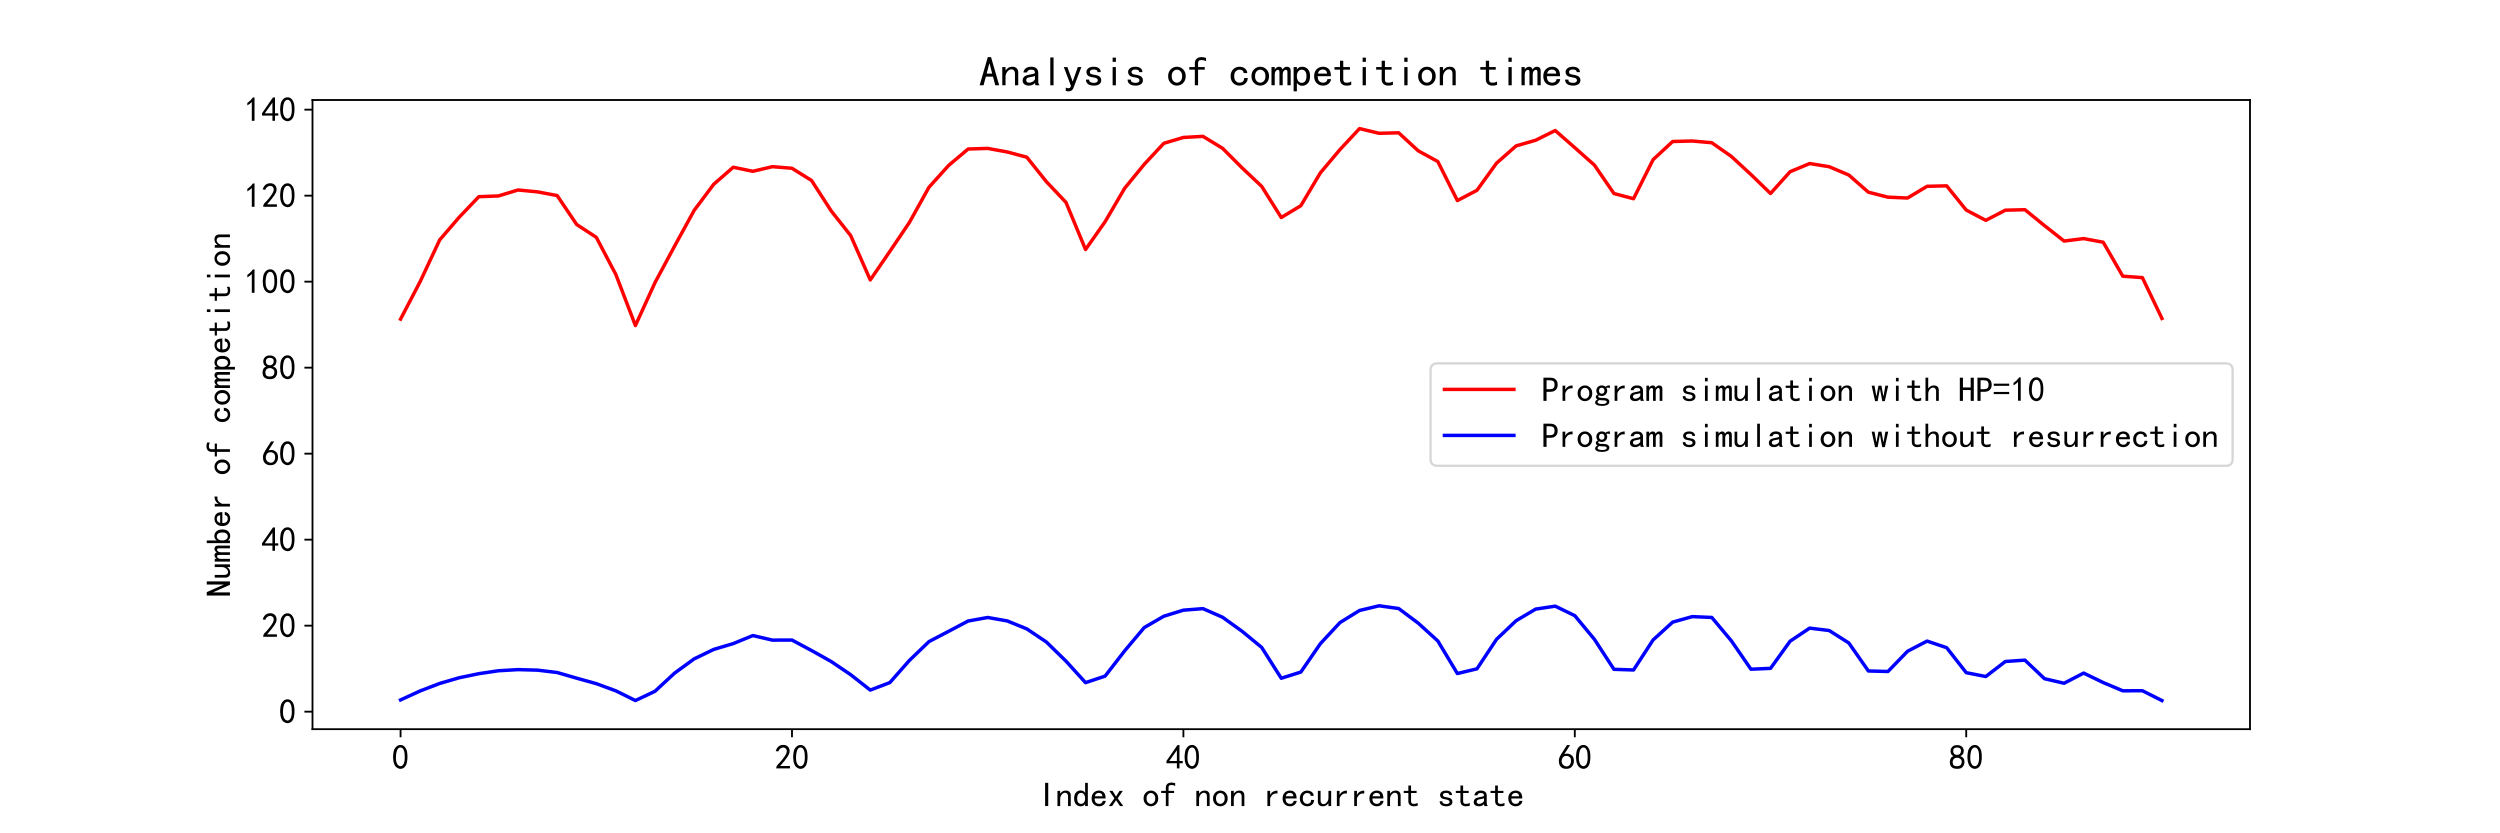 <?xml version="1.0" encoding="utf-8" standalone="no"?>
<!DOCTYPE svg PUBLIC "-//W3C//DTD SVG 1.1//EN"
  "http://www.w3.org/Graphics/SVG/1.1/DTD/svg11.dtd">
<!-- Created with matplotlib (http://matplotlib.org/) -->
<svg height="360pt" version="1.1" viewBox="0 0 1080 360" width="1080pt" xmlns="http://www.w3.org/2000/svg" xmlns:xlink="http://www.w3.org/1999/xlink">
 <defs>
  <style type="text/css">
*{stroke-linecap:butt;stroke-linejoin:round;}
  </style>
 </defs>
 <g id="figure_1">
  <g id="patch_1">
   <path d="M 0 360 
L 1080 360 
L 1080 0 
L 0 0 
z
" style="fill:#ffffff;"/>
  </g>
  <g id="axes_1">
   <g id="patch_2">
    <path d="M 135 315 
L 972 315 
L 972 43.2 
L 135 43.2 
z
" style="fill:#ffffff;"/>
   </g>
   <g id="matplotlib.axis_1">
    <g id="xtick_1">
     <g id="line2d_1">
      <defs>
       <path d="M 0 0 
L 0 3.5 
" id="m0b0a82c59b" style="stroke:#000000;stroke-width:0.8;"/>
      </defs>
      <g>
       <use style="stroke:#000000;stroke-width:0.8;" x="173.045" xlink:href="#m0b0a82c59b" y="315"/>
      </g>
     </g>
     <g id="text_1">
      <!-- 0 -->
      <defs>
       <path d="M 3.125 29.297 
Q 3.906 50 6.438 56.047 
Q 8.984 62.109 13.672 66.016 
Q 18.359 69.922 25.188 69.922 
Q 32.031 69.922 37.109 64.25 
Q 42.188 58.594 43.75 50 
Q 45.312 41.406 44.719 30.266 
Q 44.141 19.141 40.812 12.109 
Q 37.5 5.078 30.859 2.344 
Q 24.219 -0.391 17.578 2.922 
Q 10.938 6.25 8.203 11.719 
Q 5.469 17.188 4.297 23.234 
Q 3.125 29.297 3.906 50 
z
M 12.891 52.734 
Q 10.547 31.25 12.5 22.844 
Q 14.453 14.453 18.938 10.938 
Q 23.438 7.422 28.125 9.562 
Q 32.812 11.719 34.953 18.156 
Q 37.109 24.609 37.109 32.219 
Q 37.109 39.844 36.516 46.094 
Q 35.938 52.344 33 57.422 
Q 30.078 62.5 25.188 62.688 
Q 20.312 62.891 16.594 57.812 
Q 12.891 52.734 10.547 31.25 
z
" id="SimHei-30"/>
      </defs>
      <g transform="translate(169.295 332.312)scale(0.15 -0.15)">
       <use xlink:href="#SimHei-30"/>
      </g>
     </g>
    </g>
    <g id="xtick_2">
     <g id="line2d_2">
      <g>
       <use style="stroke:#000000;stroke-width:0.8;" x="342.136" xlink:href="#m0b0a82c59b" y="315"/>
      </g>
     </g>
     <g id="text_2">
      <!-- 20 -->
      <defs>
       <path d="M 4.688 3.906 
Q 5.078 9.766 10.156 14.453 
Q 15.234 19.141 23.047 29.094 
Q 30.859 39.062 33.203 44.531 
Q 35.547 50 34.953 53.906 
Q 34.375 57.812 31.25 60.344 
Q 28.125 62.891 24.016 62.5 
Q 19.922 62.109 16.203 59.375 
Q 12.5 56.641 10.547 51.172 
L 3.125 52.344 
Q 6.25 61.328 11.125 65.422 
Q 16.016 69.531 22.656 69.922 
Q 26.562 70.312 29.688 69.719 
Q 32.812 69.141 36.125 66.984 
Q 39.453 64.844 41.594 60.547 
Q 43.75 56.25 43.156 50.188 
Q 42.578 44.141 37.109 35.734 
Q 31.641 27.344 16.016 9.375 
L 44.141 9.375 
L 44.141 2.344 
L 4.688 2.344 
z
" id="SimHei-32"/>
      </defs>
      <g transform="translate(334.636 332.312)scale(0.15 -0.15)">
       <use xlink:href="#SimHei-32"/>
       <use x="50" xlink:href="#SimHei-30"/>
      </g>
     </g>
    </g>
    <g id="xtick_3">
     <g id="line2d_3">
      <g>
       <use style="stroke:#000000;stroke-width:0.8;" x="511.227" xlink:href="#m0b0a82c59b" y="315"/>
      </g>
     </g>
     <g id="text_3">
      <!-- 40 -->
      <defs>
       <path d="M 31.25 17.188 
L 1.172 17.188 
L 1.172 23.828 
L 32.812 69.531 
L 38.672 69.531 
L 38.672 23.828 
L 48.047 23.828 
L 48.047 17.188 
L 38.672 17.188 
L 38.672 2.344 
L 31.25 2.344 
z
M 31.25 23.828 
L 31.25 54.688 
L 9.375 23.828 
z
" id="SimHei-34"/>
      </defs>
      <g transform="translate(503.727 332.312)scale(0.15 -0.15)">
       <use xlink:href="#SimHei-34"/>
       <use x="50" xlink:href="#SimHei-30"/>
      </g>
     </g>
    </g>
    <g id="xtick_4">
     <g id="line2d_4">
      <g>
       <use style="stroke:#000000;stroke-width:0.8;" x="680.318" xlink:href="#m0b0a82c59b" y="315"/>
      </g>
     </g>
     <g id="text_4">
      <!-- 60 -->
      <defs>
       <path d="M 3.516 19.531 
Q 4.297 30.859 6.047 34.766 
Q 7.812 38.672 11.328 44.531 
L 27.344 69.531 
L 36.328 69.531 
L 19.922 43.75 
Q 30.469 46.484 36.719 42.969 
Q 42.969 39.453 45.109 34.953 
Q 47.266 30.469 47.453 25.188 
Q 47.656 19.922 45.891 14.844 
Q 44.141 9.766 39.641 5.656 
Q 35.156 1.562 27.141 1.172 
Q 19.141 0.781 13.469 4.094 
Q 7.812 7.422 5.656 13.469 
Q 3.516 19.531 4.297 30.859 
z
M 12.5 16.016 
Q 19.531 8.594 25.391 8.203 
Q 31.25 7.812 35.156 12.109 
Q 39.062 16.406 39.062 24.609 
Q 39.062 32.812 34.172 35.938 
Q 29.297 39.062 23.234 38.281 
Q 17.188 37.5 14.453 32.422 
Q 11.719 27.344 12.109 21.672 
Q 12.5 16.016 19.531 8.594 
z
" id="SimHei-36"/>
      </defs>
      <g transform="translate(672.818 332.312)scale(0.15 -0.15)">
       <use xlink:href="#SimHei-36"/>
       <use x="50" xlink:href="#SimHei-30"/>
      </g>
     </g>
    </g>
    <g id="xtick_5">
     <g id="line2d_5">
      <g>
       <use style="stroke:#000000;stroke-width:0.8;" x="849.409" xlink:href="#m0b0a82c59b" y="315"/>
      </g>
     </g>
     <g id="text_5">
      <!-- 80 -->
      <defs>
       <path d="M 2.734 16.797 
Q 2.734 26.172 5.078 30.656 
Q 7.422 35.156 12.891 37.891 
Q 8.203 40.625 6.641 43.938 
Q 5.078 47.266 4.875 51.562 
Q 4.688 55.859 6.047 58.984 
Q 7.422 62.109 10.156 64.844 
Q 12.891 67.578 16.203 68.547 
Q 19.531 69.531 23.438 69.531 
Q 27.344 69.531 30.469 68.75 
Q 33.594 67.969 37.109 65.422 
Q 40.625 62.891 42.188 58.203 
Q 43.75 53.516 41.984 47.266 
Q 40.234 41.016 32.812 37.5 
Q 39.453 35.547 42.188 31.438 
Q 44.922 27.344 44.922 21.484 
Q 44.922 15.625 43.156 12.109 
Q 41.406 8.594 39.25 6.25 
Q 37.109 3.906 33.391 2.531 
Q 29.688 1.172 24.016 1.172 
Q 18.359 1.172 14.25 2.531 
Q 10.156 3.906 7.422 6.641 
Q 4.688 9.375 3.703 13.078 
Q 2.734 16.797 2.734 26.172 
z
M 10.938 26.562 
Q 10.547 17.188 12.297 13.672 
Q 14.062 10.156 18.75 9.172 
Q 23.438 8.203 28.516 9.375 
Q 33.594 10.547 35.547 14.844 
Q 37.5 19.141 36.906 23.438 
Q 36.328 27.734 32.031 30.656 
Q 27.734 33.594 22.656 33.203 
Q 17.578 32.812 14.25 29.688 
Q 10.938 26.562 10.547 17.188 
z
M 12.109 56.25 
Q 12.109 48.438 14.844 44.922 
Q 17.578 41.406 23.438 41.406 
Q 29.297 41.406 32.219 44.922 
Q 35.156 48.438 34.953 53.312 
Q 34.766 58.203 31.438 60.547 
Q 28.125 62.891 22.453 62.5 
Q 16.797 62.109 14.453 59.172 
Q 12.109 56.25 12.109 48.438 
z
" id="SimHei-38"/>
      </defs>
      <g transform="translate(841.909 332.312)scale(0.15 -0.15)">
       <use xlink:href="#SimHei-38"/>
       <use x="50" xlink:href="#SimHei-30"/>
      </g>
     </g>
    </g>
    <g id="text_6">
     <!-- Index of non recurrent state -->
     <defs>
      <path d="M 28.906 1.953 
L 19.922 1.953 
L 19.922 68.75 
L 28.906 68.75 
z
" id="SimHei-49"/>
      <path d="M 43.75 1.953 
L 35.938 1.953 
L 35.938 30.078 
Q 35.938 34.766 33.594 37.5 
Q 31.25 40.234 27.344 40.234 
Q 22.266 40.234 17.766 34.953 
Q 13.281 29.688 13.281 21.875 
L 13.281 1.953 
L 5.469 1.953 
L 5.469 45.703 
L 13.281 45.703 
L 13.281 37.5 
Q 16.406 41.797 20.109 44.141 
Q 23.828 46.484 29.688 46.484 
Q 36.719 46.484 40.234 42.578 
Q 43.75 38.672 43.75 32.812 
z
" id="SimHei-6e"/>
      <path d="M 42.969 1.953 
L 35.156 1.953 
L 35.156 7.812 
Q 32.812 4.297 29.688 2.734 
Q 26.562 1.172 22.266 1.172 
Q 14.453 1.172 8.984 6.828 
Q 3.516 12.5 3.516 23.828 
Q 3.516 35.156 8.984 41.016 
Q 14.453 46.875 22.266 46.875 
Q 26.562 46.875 29.688 45.109 
Q 32.812 43.359 35.156 39.844 
L 35.156 68.75 
L 42.969 68.75 
z
M 35.156 23.828 
Q 35.156 31.25 31.828 35.547 
Q 28.516 39.844 23.828 39.844 
Q 17.969 39.844 15.031 35.547 
Q 12.109 31.25 12.109 23.828 
Q 12.109 16.406 15.031 12.297 
Q 17.969 8.203 23.828 8.203 
Q 28.516 8.203 31.828 12.297 
Q 35.156 16.406 35.156 23.828 
z
" id="SimHei-64"/>
      <path d="M 44.531 16.797 
Q 43.75 9.766 38.281 5.469 
Q 32.812 1.172 25.391 1.172 
Q 16.016 1.172 9.953 7.219 
Q 3.906 13.281 3.906 23.828 
Q 3.906 34.375 9.953 40.422 
Q 16.016 46.484 25.391 46.484 
Q 33.594 46.484 38.859 41.203 
Q 44.141 35.938 44.141 23.828 
L 12.5 23.828 
Q 12.5 15.234 16.203 11.719 
Q 19.922 8.203 25.391 8.203 
Q 29.688 8.203 32.422 10.344 
Q 35.156 12.5 35.938 16.797 
z
M 35.156 30.078 
Q 34.375 35.547 31.641 37.688 
Q 28.906 39.844 24.609 39.844 
Q 20.703 39.844 17.578 37.688 
Q 14.453 35.547 12.891 30.078 
z
" id="SimHei-65"/>
      <path d="M 44.922 1.953 
L 35.547 1.953 
L 24.219 18.75 
L 12.891 1.953 
L 3.516 1.953 
L 19.531 24.219 
L 4.688 45.703 
L 14.062 45.703 
L 24.219 29.297 
L 34.375 45.703 
L 43.75 45.703 
L 28.906 24.219 
z
" id="SimHei-78"/>
      <path id="SimHei-20"/>
      <path d="M 45.703 23.828 
Q 45.703 13.672 39.453 7.422 
Q 33.203 1.172 24.609 1.172 
Q 16.016 1.172 9.766 7.422 
Q 3.516 13.672 3.516 23.828 
Q 3.516 33.984 9.766 40.234 
Q 16.016 46.484 24.609 46.484 
Q 33.203 46.484 39.453 40.234 
Q 45.703 33.984 45.703 23.828 
z
M 37.109 23.828 
Q 37.109 31.641 33.203 35.547 
Q 29.297 39.453 24.609 39.453 
Q 19.922 39.453 16.016 35.547 
Q 12.109 31.641 12.109 23.828 
Q 12.109 16.016 16.016 12.109 
Q 19.922 8.203 24.609 8.203 
Q 29.297 8.203 33.203 12.109 
Q 37.109 16.016 37.109 23.828 
z
" id="SimHei-6f"/>
      <path d="M 44.531 59.766 
Q 42.578 60.938 39.844 61.719 
Q 37.109 62.5 32.812 62.5 
Q 28.516 62.5 26.953 60.344 
Q 25.391 58.203 25.391 55.078 
L 25.391 45.703 
L 41.406 45.703 
L 41.406 39.453 
L 25.391 39.453 
L 25.391 1.953 
L 17.578 1.953 
L 17.578 39.453 
L 4.297 39.453 
L 4.297 45.703 
L 17.578 45.703 
L 17.578 54.688 
Q 17.578 61.719 21.875 65.625 
Q 26.172 69.531 33.203 69.531 
Q 37.5 69.531 40.031 68.938 
Q 42.578 68.359 44.531 67.578 
z
" id="SimHei-66"/>
      <path d="M 39.062 37.891 
Q 31.641 39.062 26.562 35.734 
Q 21.484 32.422 17.969 24.219 
L 17.969 1.953 
L 10.156 1.953 
L 10.156 45.703 
L 17.969 45.703 
L 17.969 34.375 
Q 21.484 40.625 26.75 43.547 
Q 32.031 46.484 39.062 46.484 
z
" id="SimHei-72"/>
      <path d="M 44.531 19.531 
Q 44.531 11.328 38.859 6.25 
Q 33.203 1.172 24.609 1.172 
Q 16.016 1.172 9.766 7.219 
Q 3.516 13.281 3.516 23.828 
Q 3.516 34.375 9.766 40.422 
Q 16.016 46.484 24.609 46.484 
Q 33.203 46.484 38.281 41.984 
Q 43.359 37.5 43.359 31.25 
L 34.766 31.25 
Q 34.375 35.938 31.438 37.688 
Q 28.516 39.453 24.609 39.453 
Q 19.922 39.453 16.016 35.734 
Q 12.109 32.031 12.109 23.828 
Q 12.109 15.625 16.016 11.906 
Q 19.922 8.203 24.609 8.203 
Q 29.688 8.203 32.812 10.938 
Q 35.938 13.672 35.938 19.531 
z
" id="SimHei-63"/>
      <path d="M 43.75 1.953 
L 35.938 1.953 
L 35.938 10.156 
Q 32.812 5.859 29.094 3.516 
Q 25.391 1.172 19.531 1.172 
Q 12.5 1.172 8.984 5.078 
Q 5.469 8.984 5.469 14.844 
L 5.469 45.703 
L 13.281 45.703 
L 13.281 17.578 
Q 13.281 12.891 15.625 10.156 
Q 17.969 7.422 21.875 7.422 
Q 26.953 7.422 31.438 12.688 
Q 35.938 17.969 35.938 25.781 
L 35.938 45.703 
L 43.75 45.703 
z
" id="SimHei-75"/>
      <path d="M 42.969 3.125 
Q 41.016 2.344 38.469 1.75 
Q 35.938 1.172 31.641 1.172 
Q 24.609 1.172 20.312 5.078 
Q 16.016 8.984 16.016 16.016 
L 16.016 39.453 
L 2.734 39.453 
L 2.734 45.703 
L 16.016 45.703 
L 16.016 60.938 
L 23.828 60.938 
L 23.828 45.703 
L 39.844 45.703 
L 39.844 39.453 
L 23.828 39.453 
L 23.828 15.625 
Q 23.828 12.5 25.391 10.344 
Q 26.953 8.203 31.25 8.203 
Q 35.547 8.203 38.281 8.984 
Q 41.016 9.766 42.969 10.938 
z
" id="SimHei-74"/>
      <path d="M 42.969 14.062 
Q 42.969 7.812 38.078 4.484 
Q 33.203 1.172 25.781 1.172 
Q 16.406 1.172 11.328 4.875 
Q 6.25 8.594 6.25 15.625 
L 14.062 15.625 
Q 14.062 10.938 17.375 9.375 
Q 20.703 7.812 25.391 7.812 
Q 30.078 7.812 32.422 9.562 
Q 34.766 11.328 34.766 14.062 
Q 34.766 16.016 32.812 17.969 
Q 30.859 19.922 23.047 21.094 
Q 14.062 22.266 10.734 25.578 
Q 7.422 28.906 7.422 34.375 
Q 7.422 39.062 11.906 42.766 
Q 16.406 46.484 25 46.484 
Q 32.812 46.484 37.297 42.969 
Q 41.797 39.453 41.797 33.594 
L 33.984 33.594 
Q 33.984 37.109 31.438 38.469 
Q 28.906 39.844 25 39.844 
Q 19.922 39.844 17.766 38.078 
Q 15.625 36.328 15.625 33.984 
Q 15.625 31.25 17.578 29.688 
Q 19.531 28.125 25.781 27.344 
Q 35.938 25.781 39.453 22.453 
Q 42.969 19.141 42.969 14.062 
z
" id="SimHei-73"/>
      <path d="M 44.922 1.953 
L 35.547 1.953 
Q 34.766 2.734 34.375 4.094 
Q 33.984 5.469 33.984 7.422 
Q 31.25 4.297 27.344 2.734 
Q 23.438 1.172 19.141 1.172 
Q 12.891 1.172 8.594 4.297 
Q 4.297 7.422 4.297 13.281 
Q 4.297 19.141 8.203 22.656 
Q 12.109 26.172 20.312 27.344 
Q 25.781 28.125 29.875 29.297 
Q 33.984 30.469 33.984 32.422 
Q 33.984 34.766 32.219 37.109 
Q 30.469 39.453 24.609 39.453 
Q 19.922 39.453 17.766 37.688 
Q 15.625 35.938 14.844 32.812 
L 6.25 32.812 
Q 7.031 39.062 11.906 42.766 
Q 16.797 46.484 24.609 46.484 
Q 33.203 46.484 37.5 42.578 
Q 41.797 38.672 41.797 31.641 
L 41.797 10.156 
Q 41.797 7.812 42.578 5.859 
Q 43.359 3.906 44.922 1.953 
z
M 33.984 16.406 
L 33.984 24.219 
Q 31.641 23.438 29.484 22.844 
Q 27.344 22.266 22.266 21.484 
Q 16.406 20.703 14.641 18.75 
Q 12.891 16.797 12.891 14.062 
Q 12.891 11.719 14.641 9.953 
Q 16.406 8.203 19.922 8.203 
Q 23.438 8.203 27.531 10.156 
Q 31.641 12.109 33.984 16.406 
z
" id="SimHei-61"/>
     </defs>
     <g transform="translate(448.5 348.5)scale(0.15 -0.15)">
      <use xlink:href="#SimHei-49"/>
      <use x="50" xlink:href="#SimHei-6e"/>
      <use x="100" xlink:href="#SimHei-64"/>
      <use x="150" xlink:href="#SimHei-65"/>
      <use x="200" xlink:href="#SimHei-78"/>
      <use x="250" xlink:href="#SimHei-20"/>
      <use x="300" xlink:href="#SimHei-6f"/>
      <use x="350" xlink:href="#SimHei-66"/>
      <use x="400" xlink:href="#SimHei-20"/>
      <use x="450" xlink:href="#SimHei-6e"/>
      <use x="500" xlink:href="#SimHei-6f"/>
      <use x="550" xlink:href="#SimHei-6e"/>
      <use x="600" xlink:href="#SimHei-20"/>
      <use x="650" xlink:href="#SimHei-72"/>
      <use x="700" xlink:href="#SimHei-65"/>
      <use x="750" xlink:href="#SimHei-63"/>
      <use x="800" xlink:href="#SimHei-75"/>
      <use x="850" xlink:href="#SimHei-72"/>
      <use x="900" xlink:href="#SimHei-72"/>
      <use x="950" xlink:href="#SimHei-65"/>
      <use x="1000" xlink:href="#SimHei-6e"/>
      <use x="1050" xlink:href="#SimHei-74"/>
      <use x="1100" xlink:href="#SimHei-20"/>
      <use x="1150" xlink:href="#SimHei-73"/>
      <use x="1200" xlink:href="#SimHei-74"/>
      <use x="1250" xlink:href="#SimHei-61"/>
      <use x="1300" xlink:href="#SimHei-74"/>
      <use x="1350" xlink:href="#SimHei-65"/>
     </g>
    </g>
   </g>
   <g id="matplotlib.axis_2">
    <g id="ytick_1">
     <g id="line2d_6">
      <defs>
       <path d="M 0 0 
L -3.5 0 
" id="m4562532c18" style="stroke:#000000;stroke-width:0.8;"/>
      </defs>
      <g>
       <use style="stroke:#000000;stroke-width:0.8;" x="135" xlink:href="#m4562532c18" y="307.431"/>
      </g>
     </g>
     <g id="text_7">
      <!-- 0 -->
      <g transform="translate(120.5 312.587)scale(0.15 -0.15)">
       <use xlink:href="#SimHei-30"/>
      </g>
     </g>
    </g>
    <g id="ytick_2">
     <g id="line2d_7">
      <g>
       <use style="stroke:#000000;stroke-width:0.8;" x="135" xlink:href="#m4562532c18" y="270.28"/>
      </g>
     </g>
     <g id="text_8">
      <!-- 20 -->
      <g transform="translate(113 275.436)scale(0.15 -0.15)">
       <use xlink:href="#SimHei-32"/>
       <use x="50" xlink:href="#SimHei-30"/>
      </g>
     </g>
    </g>
    <g id="ytick_3">
     <g id="line2d_8">
      <g>
       <use style="stroke:#000000;stroke-width:0.8;" x="135" xlink:href="#m4562532c18" y="233.128"/>
      </g>
     </g>
     <g id="text_9">
      <!-- 40 -->
      <g transform="translate(113 238.284)scale(0.15 -0.15)">
       <use xlink:href="#SimHei-34"/>
       <use x="50" xlink:href="#SimHei-30"/>
      </g>
     </g>
    </g>
    <g id="ytick_4">
     <g id="line2d_9">
      <g>
       <use style="stroke:#000000;stroke-width:0.8;" x="135" xlink:href="#m4562532c18" y="195.976"/>
      </g>
     </g>
     <g id="text_10">
      <!-- 60 -->
      <g transform="translate(113 201.133)scale(0.15 -0.15)">
       <use xlink:href="#SimHei-36"/>
       <use x="50" xlink:href="#SimHei-30"/>
      </g>
     </g>
    </g>
    <g id="ytick_5">
     <g id="line2d_10">
      <g>
       <use style="stroke:#000000;stroke-width:0.8;" x="135" xlink:href="#m4562532c18" y="158.825"/>
      </g>
     </g>
     <g id="text_11">
      <!-- 80 -->
      <g transform="translate(113 163.981)scale(0.15 -0.15)">
       <use xlink:href="#SimHei-38"/>
       <use x="50" xlink:href="#SimHei-30"/>
      </g>
     </g>
    </g>
    <g id="ytick_6">
     <g id="line2d_11">
      <g>
       <use style="stroke:#000000;stroke-width:0.8;" x="135" xlink:href="#m4562532c18" y="121.673"/>
      </g>
     </g>
     <g id="text_12">
      <!-- 100 -->
      <defs>
       <path d="M 21.875 56.25 
Q 16.797 51.172 8.984 46.484 
L 8.984 53.906 
Q 18.75 60.547 25 69.531 
L 29.688 69.531 
L 29.688 2.344 
L 21.875 2.344 
z
" id="SimHei-31"/>
      </defs>
      <g transform="translate(105.5 126.829)scale(0.15 -0.15)">
       <use xlink:href="#SimHei-31"/>
       <use x="50" xlink:href="#SimHei-30"/>
       <use x="100" xlink:href="#SimHei-30"/>
      </g>
     </g>
    </g>
    <g id="ytick_7">
     <g id="line2d_12">
      <g>
       <use style="stroke:#000000;stroke-width:0.8;" x="135" xlink:href="#m4562532c18" y="84.522"/>
      </g>
     </g>
     <g id="text_13">
      <!-- 120 -->
      <g transform="translate(105.5 89.678)scale(0.15 -0.15)">
       <use xlink:href="#SimHei-31"/>
       <use x="50" xlink:href="#SimHei-32"/>
       <use x="100" xlink:href="#SimHei-30"/>
      </g>
     </g>
    </g>
    <g id="ytick_8">
     <g id="line2d_13">
      <g>
       <use style="stroke:#000000;stroke-width:0.8;" x="135" xlink:href="#m4562532c18" y="47.37"/>
      </g>
     </g>
     <g id="text_14">
      <!-- 140 -->
      <g transform="translate(105.5 52.526)scale(0.15 -0.15)">
       <use xlink:href="#SimHei-31"/>
       <use x="50" xlink:href="#SimHei-34"/>
       <use x="100" xlink:href="#SimHei-30"/>
      </g>
     </g>
    </g>
    <g id="text_15">
     <!-- Number of competition -->
     <defs>
      <path d="M 44.531 1.953 
L 34.766 1.953 
L 13.281 50.391 
L 12.891 50.391 
L 12.891 1.953 
L 3.906 1.953 
L 3.906 68.75 
L 13.672 68.75 
L 35.156 20.312 
L 35.547 20.312 
L 35.547 68.75 
L 44.531 68.75 
z
" id="SimHei-4e"/>
      <path d="M 47.656 1.953 
L 39.844 1.953 
L 39.844 33.594 
Q 39.844 35.938 39.062 37.5 
Q 38.281 39.062 35.938 39.062 
Q 33.203 39.062 30.859 36.125 
Q 28.516 33.203 28.516 28.516 
L 28.516 1.953 
L 20.703 1.953 
L 20.703 33.594 
Q 20.703 35.938 19.922 37.5 
Q 19.141 39.062 16.797 39.062 
Q 14.062 39.062 11.719 36.125 
Q 9.375 33.203 9.375 28.516 
L 9.375 1.953 
L 1.562 1.953 
L 1.562 45.703 
L 9.375 45.703 
L 9.375 39.844 
Q 11.328 42.969 14.062 44.719 
Q 16.797 46.484 19.922 46.484 
Q 23.047 46.484 25.188 44.719 
Q 27.344 42.969 28.125 39.844 
Q 30.078 42.969 32.609 44.719 
Q 35.156 46.484 38.281 46.484 
Q 42.969 46.484 45.312 43.938 
Q 47.656 41.406 47.656 36.719 
z
" id="SimHei-6d"/>
      <path d="M 44.141 23.828 
Q 44.141 12.5 38.672 6.828 
Q 33.203 1.172 25.391 1.172 
Q 21.094 1.172 17.969 2.734 
Q 14.844 4.297 12.5 7.812 
L 12.5 1.953 
L 4.688 1.953 
L 4.688 68.75 
L 12.5 68.75 
L 12.5 39.844 
Q 14.844 43.359 17.969 45.109 
Q 21.094 46.875 25.391 46.875 
Q 33.203 46.875 38.672 41.016 
Q 44.141 35.156 44.141 23.828 
z
M 35.547 23.828 
Q 35.547 31.25 32.609 35.547 
Q 29.688 39.844 23.828 39.844 
Q 19.141 39.844 15.812 35.547 
Q 12.5 31.25 12.5 23.828 
Q 12.5 16.406 15.812 12.297 
Q 19.141 8.203 23.828 8.203 
Q 29.688 8.203 32.609 12.297 
Q 35.547 16.406 35.547 23.828 
z
" id="SimHei-62"/>
      <path d="M 44.141 23.828 
Q 44.141 12.5 38.672 6.641 
Q 33.203 0.781 25.391 0.781 
Q 21.094 0.781 17.969 2.531 
Q 14.844 4.297 12.5 7.812 
L 12.5 -12.5 
L 4.688 -12.5 
L 4.688 45.703 
L 12.5 45.703 
L 12.5 39.844 
Q 14.844 43.359 17.969 44.922 
Q 21.094 46.484 25.391 46.484 
Q 33.203 46.484 38.672 40.812 
Q 44.141 35.156 44.141 23.828 
z
M 35.547 23.828 
Q 35.547 31.25 32.609 35.344 
Q 29.688 39.453 23.828 39.453 
Q 19.141 39.453 15.812 35.344 
Q 12.5 31.25 12.5 23.828 
Q 12.5 16.406 15.812 12.109 
Q 19.141 7.812 23.828 7.812 
Q 29.688 7.812 32.609 12.109 
Q 35.547 16.406 35.547 23.828 
z
" id="SimHei-70"/>
      <path d="M 28.125 58.203 
L 20.312 58.203 
L 20.312 68.359 
L 28.125 68.359 
z
M 28.125 1.953 
L 20.312 1.953 
L 20.312 45.703 
L 28.125 45.703 
z
" id="SimHei-69"/>
     </defs>
     <g transform="translate(99.625 257.85)rotate(-90)scale(0.15 -0.15)">
      <use xlink:href="#SimHei-4e"/>
      <use x="50" xlink:href="#SimHei-75"/>
      <use x="100" xlink:href="#SimHei-6d"/>
      <use x="150" xlink:href="#SimHei-62"/>
      <use x="200" xlink:href="#SimHei-65"/>
      <use x="250" xlink:href="#SimHei-72"/>
      <use x="300" xlink:href="#SimHei-20"/>
      <use x="350" xlink:href="#SimHei-6f"/>
      <use x="400" xlink:href="#SimHei-66"/>
      <use x="450" xlink:href="#SimHei-20"/>
      <use x="500" xlink:href="#SimHei-63"/>
      <use x="550" xlink:href="#SimHei-6f"/>
      <use x="600" xlink:href="#SimHei-6d"/>
      <use x="650" xlink:href="#SimHei-70"/>
      <use x="700" xlink:href="#SimHei-65"/>
      <use x="750" xlink:href="#SimHei-74"/>
      <use x="800" xlink:href="#SimHei-69"/>
      <use x="850" xlink:href="#SimHei-74"/>
      <use x="900" xlink:href="#SimHei-69"/>
      <use x="950" xlink:href="#SimHei-6f"/>
      <use x="1000" xlink:href="#SimHei-6e"/>
     </g>
    </g>
   </g>
   <g id="line2d_14">
    <path clip-path="url(#pae48d43bcb)" d="M 173.045 137.855 
L 181.5 121.66 
L 189.955 103.626 
L 198.409 93.801 
L 206.864 84.971 
L 215.318 84.654 
L 223.773 82.075 
L 232.227 82.887 
L 240.682 84.481 
L 249.136 97.001 
L 257.591 102.512 
L 266.045 118.587 
L 274.5 140.63 
L 282.955 122.09 
L 291.409 106.343 
L 299.864 90.908 
L 308.318 79.611 
L 316.773 72.244 
L 325.227 73.999 
L 333.682 72.001 
L 342.136 72.692 
L 350.591 77.975 
L 359.045 91.068 
L 367.5 101.781 
L 375.955 120.931 
L 384.409 108.612 
L 392.864 96.084 
L 401.318 80.895 
L 409.773 71.502 
L 418.227 64.372 
L 426.682 64.115 
L 435.136 65.647 
L 443.591 67.915 
L 452.045 78.495 
L 460.5 87.422 
L 468.955 107.783 
L 477.409 95.768 
L 485.864 81.32 
L 494.318 70.976 
L 502.773 61.908 
L 511.227 59.379 
L 519.682 58.906 
L 528.136 64.06 
L 536.591 72.533 
L 545.045 80.504 
L 553.5 93.964 
L 561.955 88.871 
L 570.409 74.661 
L 578.864 64.616 
L 587.318 55.555 
L 595.773 57.586 
L 604.227 57.369 
L 612.682 65.157 
L 621.136 69.785 
L 629.591 86.647 
L 638.045 82.213 
L 646.5 70.483 
L 654.955 63.034 
L 663.409 60.582 
L 671.864 56.391 
L 680.318 63.796 
L 688.773 71.315 
L 697.227 83.601 
L 705.682 85.845 
L 714.136 68.973 
L 722.591 61.124 
L 731.045 60.915 
L 739.5 61.658 
L 747.955 67.585 
L 756.409 75.381 
L 764.864 83.58 
L 773.318 74.179 
L 781.773 70.655 
L 790.227 72.02 
L 798.682 75.606 
L 807.136 83.025 
L 815.591 85.176 
L 824.045 85.545 
L 832.5 80.483 
L 840.955 80.285 
L 849.409 90.748 
L 857.864 95.188 
L 866.318 90.8 
L 874.773 90.595 
L 883.227 97.468 
L 891.682 104.133 
L 900.136 103.073 
L 908.591 104.639 
L 917.045 119.309 
L 925.5 119.931 
L 933.955 137.557 
" style="fill:none;stroke:#ff0000;stroke-linecap:square;stroke-width:1.5;"/>
   </g>
   <g id="line2d_15">
    <path clip-path="url(#pae48d43bcb)" d="M 173.045 302.357 
L 181.5 298.489 
L 189.955 295.249 
L 198.409 292.78 
L 206.864 291.028 
L 215.318 289.767 
L 223.773 289.275 
L 232.227 289.502 
L 240.682 290.529 
L 249.136 292.976 
L 257.591 295.335 
L 266.045 298.447 
L 274.5 302.631 
L 282.955 298.626 
L 291.409 290.797 
L 299.864 284.635 
L 308.318 280.549 
L 316.773 278.031 
L 325.227 274.563 
L 333.682 276.53 
L 342.136 276.502 
L 350.591 281.028 
L 359.045 285.759 
L 367.5 291.465 
L 375.955 298.114 
L 384.409 294.884 
L 392.864 285.297 
L 401.318 277.172 
L 409.773 272.747 
L 418.227 268.282 
L 426.682 266.751 
L 435.136 268.244 
L 443.591 271.684 
L 452.045 277.353 
L 460.5 285.611 
L 468.955 294.9 
L 477.409 292.083 
L 485.864 281.146 
L 494.318 271.101 
L 502.773 266.208 
L 511.227 263.592 
L 519.682 262.927 
L 528.136 266.644 
L 536.591 272.716 
L 545.045 279.687 
L 553.5 293.003 
L 561.955 290.339 
L 570.409 278.057 
L 578.864 268.956 
L 587.318 263.723 
L 595.773 261.703 
L 604.227 262.881 
L 612.682 269.208 
L 621.136 276.885 
L 629.591 290.96 
L 638.045 288.93 
L 646.5 276.183 
L 654.955 268.148 
L 663.409 263.133 
L 671.864 261.859 
L 680.318 265.969 
L 688.773 276.17 
L 697.227 289.148 
L 705.682 289.429 
L 714.136 276.457 
L 722.591 268.761 
L 731.045 266.379 
L 739.5 266.742 
L 747.955 276.855 
L 756.409 289.1 
L 764.864 288.734 
L 773.318 277 
L 781.773 271.352 
L 790.227 272.39 
L 798.682 277.759 
L 807.136 289.855 
L 815.591 290.086 
L 824.045 281.354 
L 832.5 276.947 
L 840.955 279.802 
L 849.409 290.598 
L 857.864 292.255 
L 866.318 285.76 
L 874.773 285.183 
L 883.227 293.198 
L 891.682 295.162 
L 900.136 290.769 
L 908.591 294.865 
L 917.045 298.427 
L 925.5 298.388 
L 933.955 302.645 
" style="fill:none;stroke:#0000ff;stroke-linecap:square;stroke-width:1.5;"/>
   </g>
   <g id="patch_3">
    <path d="M 135 315 
L 135 43.2 
" style="fill:none;stroke:#000000;stroke-linecap:square;stroke-linejoin:miter;stroke-width:0.8;"/>
   </g>
   <g id="patch_4">
    <path d="M 972 315 
L 972 43.2 
" style="fill:none;stroke:#000000;stroke-linecap:square;stroke-linejoin:miter;stroke-width:0.8;"/>
   </g>
   <g id="patch_5">
    <path d="M 135 315 
L 972 315 
" style="fill:none;stroke:#000000;stroke-linecap:square;stroke-linejoin:miter;stroke-width:0.8;"/>
   </g>
   <g id="patch_6">
    <path d="M 135 43.2 
L 972 43.2 
" style="fill:none;stroke:#000000;stroke-linecap:square;stroke-linejoin:miter;stroke-width:0.8;"/>
   </g>
   <g id="text_16">
    <!-- Analysis of competition times -->
    <defs>
     <path d="M 48.047 1.953 
L 38.672 1.953 
L 33.203 22.656 
L 16.016 22.656 
L 10.547 1.953 
L 1.172 1.953 
L 20.703 69.531 
L 28.516 69.531 
z
M 31.25 30.078 
L 25 53.906 
L 24.219 53.906 
L 17.969 30.078 
z
" id="SimHei-41"/>
     <path d="M 28.516 1.953 
L 20.703 1.953 
L 20.703 68.75 
L 28.516 68.75 
z
" id="SimHei-6c"/>
     <path d="M 45.312 45.703 
L 27.344 -1.562 
Q 25.781 -7.031 22.656 -9.766 
Q 19.531 -12.5 14.844 -12.5 
Q 12.891 -12.5 11.125 -12.297 
Q 9.375 -12.109 7.812 -11.328 
L 7.812 -3.516 
Q 9.375 -4.297 10.938 -4.688 
Q 12.5 -5.078 13.672 -5.078 
Q 16.797 -5.078 17.969 -4.094 
Q 19.141 -3.125 20.312 0.391 
L 3.125 45.703 
L 11.719 45.703 
L 24.219 11.328 
L 24.609 11.328 
L 36.719 45.703 
z
" id="SimHei-79"/>
    </defs>
    <g transform="translate(423 37.2)scale(0.18 -0.18)">
     <use xlink:href="#SimHei-41"/>
     <use x="50" xlink:href="#SimHei-6e"/>
     <use x="100" xlink:href="#SimHei-61"/>
     <use x="150" xlink:href="#SimHei-6c"/>
     <use x="200" xlink:href="#SimHei-79"/>
     <use x="250" xlink:href="#SimHei-73"/>
     <use x="300" xlink:href="#SimHei-69"/>
     <use x="350" xlink:href="#SimHei-73"/>
     <use x="400" xlink:href="#SimHei-20"/>
     <use x="450" xlink:href="#SimHei-6f"/>
     <use x="500" xlink:href="#SimHei-66"/>
     <use x="550" xlink:href="#SimHei-20"/>
     <use x="600" xlink:href="#SimHei-63"/>
     <use x="650" xlink:href="#SimHei-6f"/>
     <use x="700" xlink:href="#SimHei-6d"/>
     <use x="750" xlink:href="#SimHei-70"/>
     <use x="800" xlink:href="#SimHei-65"/>
     <use x="850" xlink:href="#SimHei-74"/>
     <use x="900" xlink:href="#SimHei-69"/>
     <use x="950" xlink:href="#SimHei-74"/>
     <use x="1000" xlink:href="#SimHei-69"/>
     <use x="1050" xlink:href="#SimHei-6f"/>
     <use x="1100" xlink:href="#SimHei-6e"/>
     <use x="1150" xlink:href="#SimHei-20"/>
     <use x="1200" xlink:href="#SimHei-74"/>
     <use x="1250" xlink:href="#SimHei-69"/>
     <use x="1300" xlink:href="#SimHei-6d"/>
     <use x="1350" xlink:href="#SimHei-65"/>
     <use x="1400" xlink:href="#SimHei-73"/>
    </g>
   </g>
   <g id="legend_1">
    <g id="patch_7">
     <path d="M 621 201.225 
L 961.5 201.225 
Q 964.5 201.225 964.5 198.225 
L 964.5 159.975 
Q 964.5 156.975 961.5 156.975 
L 621 156.975 
Q 618 156.975 618 159.975 
L 618 198.225 
Q 618 201.225 621 201.225 
z
" style="fill:#ffffff;opacity:0.8;stroke:#cccccc;stroke-linejoin:miter;"/>
    </g>
    <g id="line2d_16">
     <path d="M 624 168.225 
L 654 168.225 
" style="fill:none;stroke:#ff0000;stroke-linecap:square;stroke-width:1.5;"/>
    </g>
    <g id="line2d_17"/>
    <g id="text_17">
     <!-- Program simulation with HP=10 -->
     <defs>
      <path d="M 46.094 48.438 
Q 46.094 39.062 40.625 33.594 
Q 35.156 28.125 25.391 28.125 
L 14.062 28.125 
L 14.062 1.953 
L 5.078 1.953 
L 5.078 68.75 
L 25.391 68.75 
Q 35.156 68.75 40.625 63.281 
Q 46.094 57.812 46.094 48.438 
z
M 37.109 48.438 
Q 37.109 55.859 33.594 58.594 
Q 30.078 61.328 23.047 61.328 
L 14.062 61.328 
L 14.062 35.547 
L 23.047 35.547 
Q 30.078 35.547 33.594 38.281 
Q 37.109 41.016 37.109 48.438 
z
" id="SimHei-50"/>
      <path d="M 46.484 39.062 
Q 43.75 39.844 41.203 40.031 
Q 38.672 40.234 35.938 39.453 
Q 37.109 38.281 37.891 36.516 
Q 38.672 34.766 38.672 31.25 
Q 38.672 24.609 34.172 20.312 
Q 29.688 16.016 23.047 16.016 
Q 21.484 16.016 18.938 16.594 
Q 16.406 17.188 14.844 17.969 
Q 13.672 17.188 13.281 16.406 
Q 12.891 15.625 12.891 14.453 
Q 12.891 12.5 15.625 11.516 
Q 18.359 10.547 25.391 10.547 
Q 36.719 10.547 40.812 7.422 
Q 44.922 4.297 44.922 -0.391 
Q 44.922 -6.641 38.859 -9.562 
Q 32.812 -12.5 24.609 -12.5 
Q 14.062 -12.5 8.984 -9.766 
Q 3.906 -7.031 3.906 -2.344 
Q 3.906 0 5.859 2.344 
Q 7.812 4.688 10.938 6.25 
Q 8.594 7.422 7.219 9.172 
Q 5.859 10.938 5.859 13.672 
Q 5.859 16.016 7.609 17.766 
Q 9.375 19.531 11.719 20.703 
Q 9.766 22.656 8.594 25.391 
Q 7.422 28.125 7.422 31.25 
Q 7.422 37.891 11.906 42.188 
Q 16.406 46.484 23.047 46.484 
Q 26.562 46.484 29.094 45.5 
Q 31.641 44.531 33.594 42.578 
Q 36.719 44.922 39.844 45.891 
Q 42.969 46.875 46.484 46.484 
z
M 30.859 31.25 
Q 30.859 35.156 28.906 37.5 
Q 26.953 39.844 23.047 39.844 
Q 19.141 39.844 17.188 37.5 
Q 15.234 35.156 15.234 31.25 
Q 15.234 27.344 17.188 25 
Q 19.141 22.656 23.047 22.656 
Q 26.953 22.656 28.906 25 
Q 30.859 27.344 30.859 31.25 
z
M 37.5 -1.172 
Q 37.5 0.391 35.734 1.953 
Q 33.984 3.516 26.953 3.516 
Q 25.391 3.516 22.656 3.703 
Q 19.922 3.906 16.406 4.297 
Q 13.281 3.125 12.109 1.562 
Q 10.938 0 10.938 -1.562 
Q 10.938 -3.906 14.062 -5.469 
Q 17.188 -7.031 25 -7.031 
Q 31.641 -7.031 34.562 -5.266 
Q 37.5 -3.516 37.5 -1.172 
z
" id="SimHei-67"/>
      <path d="M 48.047 45.703 
L 38.281 1.172 
L 30.859 1.172 
L 24.609 35.156 
L 23.828 35.156 
L 17.578 1.172 
L 10.156 1.172 
L 0.391 45.703 
L 8.594 45.703 
L 13.672 16.406 
L 14.453 16.406 
L 19.922 45.703 
L 28.516 45.703 
L 33.984 16.406 
L 34.766 16.406 
L 39.844 45.703 
z
" id="SimHei-77"/>
      <path d="M 43.75 1.953 
L 35.938 1.953 
L 35.938 30.078 
Q 35.938 34.766 33.594 37.5 
Q 31.25 40.234 27.344 40.234 
Q 22.266 40.234 17.766 34.953 
Q 13.281 29.688 13.281 21.875 
L 13.281 1.953 
L 5.469 1.953 
L 5.469 68.75 
L 13.281 68.75 
L 13.281 37.5 
Q 16.406 41.797 20.109 44.141 
Q 23.828 46.484 29.688 46.484 
Q 36.719 46.484 40.234 42.578 
Q 43.75 38.672 43.75 32.812 
z
" id="SimHei-68"/>
      <path d="M 44.531 1.953 
L 35.547 1.953 
L 35.547 33.203 
L 13.281 33.203 
L 13.281 1.953 
L 4.297 1.953 
L 4.297 68.75 
L 13.281 68.75 
L 13.281 40.625 
L 35.547 40.625 
L 35.547 68.75 
L 44.531 68.75 
z
" id="SimHei-48"/>
      <path d="M 46.484 45.312 
L 1.953 45.312 
L 1.953 51.562 
L 46.484 51.562 
z
M 46.484 21.484 
L 1.953 21.484 
L 1.953 27.734 
L 46.484 27.734 
z
" id="SimHei-3d"/>
     </defs>
     <g transform="translate(666 173.475)scale(0.15 -0.15)">
      <use xlink:href="#SimHei-50"/>
      <use x="50" xlink:href="#SimHei-72"/>
      <use x="100" xlink:href="#SimHei-6f"/>
      <use x="150" xlink:href="#SimHei-67"/>
      <use x="200" xlink:href="#SimHei-72"/>
      <use x="250" xlink:href="#SimHei-61"/>
      <use x="300" xlink:href="#SimHei-6d"/>
      <use x="350" xlink:href="#SimHei-20"/>
      <use x="400" xlink:href="#SimHei-73"/>
      <use x="450" xlink:href="#SimHei-69"/>
      <use x="500" xlink:href="#SimHei-6d"/>
      <use x="550" xlink:href="#SimHei-75"/>
      <use x="600" xlink:href="#SimHei-6c"/>
      <use x="650" xlink:href="#SimHei-61"/>
      <use x="700" xlink:href="#SimHei-74"/>
      <use x="750" xlink:href="#SimHei-69"/>
      <use x="800" xlink:href="#SimHei-6f"/>
      <use x="850" xlink:href="#SimHei-6e"/>
      <use x="900" xlink:href="#SimHei-20"/>
      <use x="950" xlink:href="#SimHei-77"/>
      <use x="1000" xlink:href="#SimHei-69"/>
      <use x="1050" xlink:href="#SimHei-74"/>
      <use x="1100" xlink:href="#SimHei-68"/>
      <use x="1150" xlink:href="#SimHei-20"/>
      <use x="1200" xlink:href="#SimHei-48"/>
      <use x="1250" xlink:href="#SimHei-50"/>
      <use x="1300" xlink:href="#SimHei-3d"/>
      <use x="1350" xlink:href="#SimHei-31"/>
      <use x="1400" xlink:href="#SimHei-30"/>
     </g>
    </g>
    <g id="line2d_18">
     <path d="M 624 188.1 
L 654 188.1 
" style="fill:none;stroke:#0000ff;stroke-linecap:square;stroke-width:1.5;"/>
    </g>
    <g id="line2d_19"/>
    <g id="text_18">
     <!-- Program simulation without resurrection -->
     <g transform="translate(666 193.35)scale(0.15 -0.15)">
      <use xlink:href="#SimHei-50"/>
      <use x="50" xlink:href="#SimHei-72"/>
      <use x="100" xlink:href="#SimHei-6f"/>
      <use x="150" xlink:href="#SimHei-67"/>
      <use x="200" xlink:href="#SimHei-72"/>
      <use x="250" xlink:href="#SimHei-61"/>
      <use x="300" xlink:href="#SimHei-6d"/>
      <use x="350" xlink:href="#SimHei-20"/>
      <use x="400" xlink:href="#SimHei-73"/>
      <use x="450" xlink:href="#SimHei-69"/>
      <use x="500" xlink:href="#SimHei-6d"/>
      <use x="550" xlink:href="#SimHei-75"/>
      <use x="600" xlink:href="#SimHei-6c"/>
      <use x="650" xlink:href="#SimHei-61"/>
      <use x="700" xlink:href="#SimHei-74"/>
      <use x="750" xlink:href="#SimHei-69"/>
      <use x="800" xlink:href="#SimHei-6f"/>
      <use x="850" xlink:href="#SimHei-6e"/>
      <use x="900" xlink:href="#SimHei-20"/>
      <use x="950" xlink:href="#SimHei-77"/>
      <use x="1000" xlink:href="#SimHei-69"/>
      <use x="1050" xlink:href="#SimHei-74"/>
      <use x="1100" xlink:href="#SimHei-68"/>
      <use x="1150" xlink:href="#SimHei-6f"/>
      <use x="1200" xlink:href="#SimHei-75"/>
      <use x="1250" xlink:href="#SimHei-74"/>
      <use x="1300" xlink:href="#SimHei-20"/>
      <use x="1350" xlink:href="#SimHei-72"/>
      <use x="1400" xlink:href="#SimHei-65"/>
      <use x="1450" xlink:href="#SimHei-73"/>
      <use x="1500" xlink:href="#SimHei-75"/>
      <use x="1550" xlink:href="#SimHei-72"/>
      <use x="1600" xlink:href="#SimHei-72"/>
      <use x="1650" xlink:href="#SimHei-65"/>
      <use x="1700" xlink:href="#SimHei-63"/>
      <use x="1750" xlink:href="#SimHei-74"/>
      <use x="1800" xlink:href="#SimHei-69"/>
      <use x="1850" xlink:href="#SimHei-6f"/>
      <use x="1900" xlink:href="#SimHei-6e"/>
     </g>
    </g>
   </g>
  </g>
 </g>
 <defs>
  <clipPath id="pae48d43bcb">
   <rect height="271.8" width="837" x="135" y="43.2"/>
  </clipPath>
 </defs>
</svg>
